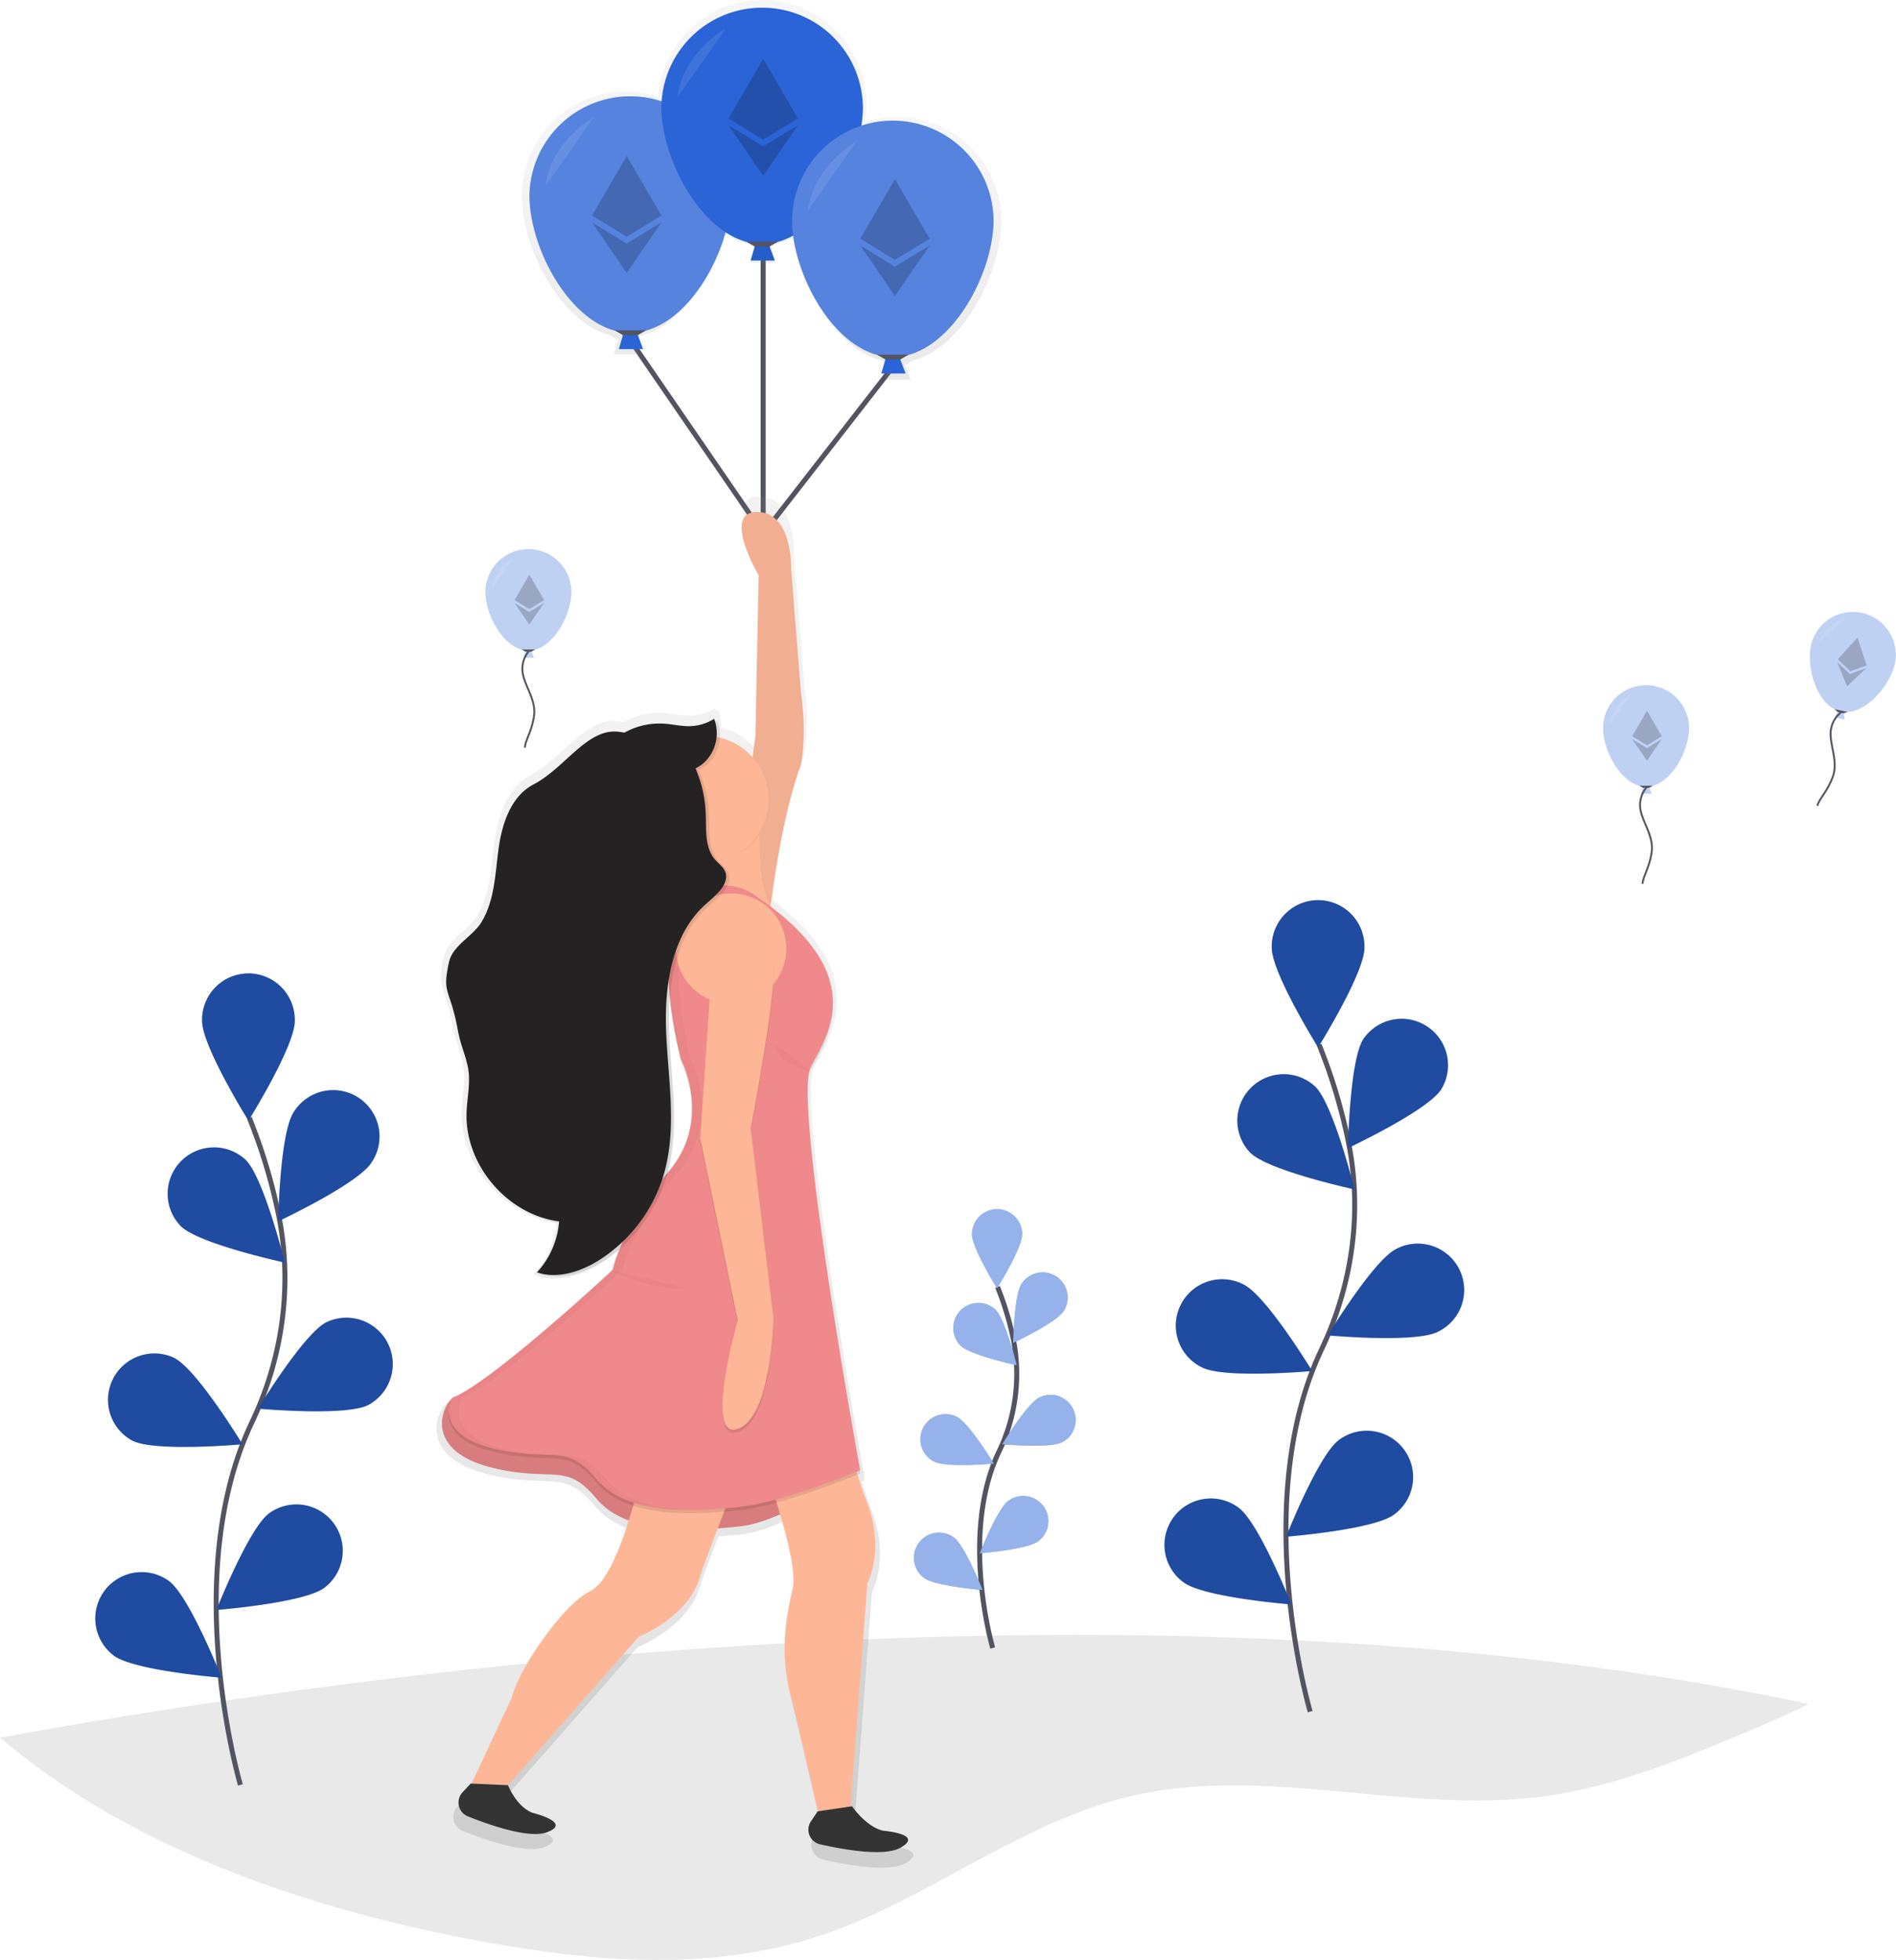 <svg id="4d013dbf-db14-4122-ad2b-60ea13356778" data-name="Layer 1" xmlns="http://www.w3.org/2000/svg" xmlns:xlink="http://www.w3.org/1999/xlink" width="760.25" height="785.71" viewBox="0 0 760.25 785.71"><defs><linearGradient id="5d4a4877-cb40-4911-af92-0c05dcba9673" x1="525.26" y1="209.35" x2="525.26" y2="57.15" gradientUnits="userSpaceOnUse"><stop offset="0" stop-color="gray" stop-opacity="0.25"/><stop offset="0.54" stop-color="gray" stop-opacity="0.12"/><stop offset="1" stop-color="gray" stop-opacity="0.1"/></linearGradient><linearGradient id="974429ee-45f0-4d8f-8039-26f6256c626e" x1="490.48" y1="805.87" x2="490.48" y2="256.23" xlink:href="#5d4a4877-cb40-4911-af92-0c05dcba9673"/></defs><title>ethereum</title><path d="M945.07,740.3c-7.12,3.67-14.58,6.84-21.94,10-27.19,11.48-54.79,23.06-84,27-54.82,7.39-111.44-12.62-165.33-.17-45.15,10.42-82.49,42.35-126.6,56.57-20.51,6.61-41.85,9.2-63.38,9.2H481q-4-.05-7.94-.2c-21.83-.82-43.75-4.05-65.15-8.18-67.57-13-136.34-36.83-188-80.7C370.33,726.3,680.18,684.11,945.07,740.3Z" transform="translate(-219.88 -57.15)" fill="#252223" opacity="0.1"/><path d="M745.23,743.38S720.56,659.62,749.86,598c12.3-25.87,16.38-54.92,10.7-83a222.5,222.5,0,0,0-11.75-39" transform="translate(-219.88 -57.15)" fill="none" stroke="#535461" stroke-miterlimit="10" stroke-width="2"/><path d="M767,437.06c0,10.27-18.59,40-18.59,40s-18.59-29.77-18.59-40a18.59,18.59,0,1,1,37.17,0Z" transform="translate(-219.88 -57.15)" fill="#2a64d6"/><path d="M797.76,493.92c-5.58,8.62-37.36,23.5-37.36,23.5s.58-35.09,6.16-43.71a18.59,18.59,0,0,1,31.2,20.2Z" transform="translate(-219.88 -57.15)" fill="#2a64d6"/><path d="M796.41,591.09c-9.17,4.62-44.11,1.43-44.11,1.43s18.21-30,27.38-34.62a18.59,18.59,0,1,1,16.74,33.19Z" transform="translate(-219.88 -57.15)" fill="#2a64d6"/><path d="M778.84,664.38c-8.25,6.1-43.24,8.86-43.24,8.86s12.88-32.64,21.13-38.75a18.59,18.59,0,1,1,22.11,29.89Z" transform="translate(-219.88 -57.15)" fill="#2a64d6"/><path d="M721.37,519.41C728.73,526.56,763,534,763,534s-8.4-34.07-15.76-41.23a18.59,18.59,0,0,0-25.9,26.66Z" transform="translate(-219.88 -57.15)" fill="#2a64d6"/><path d="M701.91,605.38c9.17,4.62,44.11,1.43,44.11,1.43s-18.21-30-27.38-34.62a18.59,18.59,0,1,0-16.74,33.19Z" transform="translate(-219.88 -57.15)" fill="#2a64d6"/><path d="M694.46,691.54c8.25,6.1,43.24,8.86,43.24,8.86s-12.88-32.64-21.13-38.75a18.59,18.59,0,1,0-22.11,29.89Z" transform="translate(-219.88 -57.15)" fill="#2a64d6"/><path d="M767,437.06c0,10.27-18.59,40-18.59,40s-18.59-29.77-18.59-40a18.59,18.59,0,1,1,37.17,0Z" transform="translate(-219.88 -57.15)" opacity="0.25"/><path d="M797.76,493.92c-5.58,8.62-37.36,23.5-37.36,23.5s.58-35.09,6.16-43.71a18.59,18.59,0,0,1,31.2,20.2Z" transform="translate(-219.88 -57.15)" opacity="0.25"/><path d="M796.41,591.09c-9.17,4.62-44.11,1.43-44.11,1.43s18.21-30,27.38-34.62a18.59,18.59,0,1,1,16.74,33.19Z" transform="translate(-219.88 -57.15)" opacity="0.25"/><path d="M778.84,664.38c-8.25,6.1-43.24,8.86-43.24,8.86s12.88-32.64,21.13-38.75a18.59,18.59,0,1,1,22.11,29.89Z" transform="translate(-219.88 -57.15)" opacity="0.25"/><path d="M721.37,519.41C728.73,526.56,763,534,763,534s-8.4-34.07-15.76-41.23a18.59,18.59,0,0,0-25.9,26.66Z" transform="translate(-219.88 -57.15)" opacity="0.25"/><path d="M701.91,605.38c9.17,4.62,44.11,1.43,44.11,1.43s-18.21-30-27.38-34.62a18.59,18.59,0,1,0-16.74,33.19Z" transform="translate(-219.88 -57.15)" opacity="0.25"/><path d="M694.46,691.54c8.25,6.1,43.24,8.86,43.24,8.86s-12.88-32.64-21.13-38.75a18.59,18.59,0,1,0-22.11,29.89Z" transform="translate(-219.88 -57.15)" opacity="0.25"/><path d="M316.28,772.75S291.61,689,320.91,627.34c12.3-25.87,16.38-54.92,10.7-83a222.5,222.5,0,0,0-11.75-39" transform="translate(-219.88 -57.15)" fill="none" stroke="#535461" stroke-miterlimit="10" stroke-width="2"/><path d="M338.09,466.43c0,10.27-18.59,40-18.59,40s-18.59-29.77-18.59-40a18.59,18.59,0,1,1,37.17,0Z" transform="translate(-219.88 -57.15)" fill="#2a64d6"/><path d="M368.81,523.29c-5.58,8.62-37.36,23.5-37.36,23.5s.58-35.09,6.16-43.71a18.59,18.59,0,1,1,31.2,20.2Z" transform="translate(-219.88 -57.15)" fill="#2a64d6"/><path d="M367.47,620.46c-9.17,4.62-44.11,1.43-44.11,1.43s18.21-30,27.38-34.62a18.59,18.59,0,0,1,16.74,33.19Z" transform="translate(-219.88 -57.15)" fill="#2a64d6"/><path d="M349.9,693.75c-8.25,6.1-43.24,8.86-43.24,8.86s12.88-32.64,21.13-38.75a18.59,18.59,0,0,1,22.11,29.89Z" transform="translate(-219.88 -57.15)" fill="#2a64d6"/><path d="M292.42,548.78c7.36,7.15,41.67,14.56,41.67,14.56s-8.4-34.07-15.76-41.23a18.59,18.59,0,0,0-25.9,26.66Z" transform="translate(-219.88 -57.15)" fill="#2a64d6"/><path d="M273,634.75c9.17,4.62,44.11,1.43,44.11,1.43s-18.21-30-27.38-34.62A18.59,18.59,0,0,0,273,634.75Z" transform="translate(-219.88 -57.15)" fill="#2a64d6"/><path d="M265.51,720.91c8.25,6.1,43.24,8.86,43.24,8.86S295.87,697.13,287.62,691a18.59,18.59,0,0,0-22.11,29.89Z" transform="translate(-219.88 -57.15)" fill="#2a64d6"/><path d="M338.09,466.43c0,10.27-18.59,40-18.59,40s-18.59-29.77-18.59-40a18.59,18.59,0,1,1,37.17,0Z" transform="translate(-219.88 -57.15)" opacity="0.25"/><path d="M368.81,523.29c-5.58,8.62-37.36,23.5-37.36,23.5s.58-35.09,6.16-43.71a18.59,18.59,0,1,1,31.2,20.2Z" transform="translate(-219.88 -57.15)" opacity="0.25"/><path d="M367.47,620.46c-9.17,4.62-44.11,1.43-44.11,1.43s18.21-30,27.38-34.62a18.59,18.59,0,0,1,16.74,33.19Z" transform="translate(-219.88 -57.15)" opacity="0.25"/><path d="M349.9,693.75c-8.25,6.1-43.24,8.86-43.24,8.86s12.88-32.64,21.13-38.75a18.59,18.59,0,0,1,22.11,29.89Z" transform="translate(-219.88 -57.15)" opacity="0.25"/><path d="M292.42,548.78c7.36,7.15,41.67,14.56,41.67,14.56s-8.4-34.07-15.76-41.23a18.59,18.59,0,0,0-25.9,26.66Z" transform="translate(-219.88 -57.15)" opacity="0.25"/><path d="M273,634.75c9.17,4.62,44.11,1.43,44.11,1.43s-18.21-30-27.38-34.62A18.59,18.59,0,0,0,273,634.75Z" transform="translate(-219.88 -57.15)" opacity="0.25"/><path d="M265.51,720.91c8.25,6.1,43.24,8.86,43.24,8.86S295.87,697.13,287.62,691a18.59,18.59,0,0,0-22.11,29.89Z" transform="translate(-219.88 -57.15)" opacity="0.25"/><path d="M617.94,717.86s-13.36-45.35,2.5-78.72a71.62,71.62,0,0,0,5.79-44.93,120.46,120.46,0,0,0-6.36-21.09" transform="translate(-219.88 -57.15)" fill="none" stroke="#535461" stroke-miterlimit="10" stroke-width="2"/><path d="M629.74,552c0,5.56-10.06,21.67-10.06,21.67S609.62,557.58,609.62,552a10.06,10.06,0,1,1,20.13,0Z" transform="translate(-219.88 -57.15)" fill="#2a64d6"/><path d="M646.38,582.81c-3,4.66-20.23,12.72-20.23,12.72s.31-19,3.33-23.66a10.06,10.06,0,0,1,16.89,10.94Z" transform="translate(-219.88 -57.15)" fill="#2a64d6"/><path d="M645.65,635.41c-5,2.5-23.88.77-23.88.77s9.86-16.24,14.82-18.74a10.06,10.06,0,0,1,9.06,18Z" transform="translate(-219.88 -57.15)" fill="#2a64d6"/><path d="M636.14,675.09c-4.47,3.3-23.41,4.8-23.41,4.8s7-17.67,11.44-21a10.06,10.06,0,0,1,12,16.18Z" transform="translate(-219.88 -57.15)" fill="#2a64d6"/><path d="M605,596.61c4,3.87,22.56,7.88,22.56,7.88S623,586,619,582.17a10.06,10.06,0,0,0-14,14.44Z" transform="translate(-219.88 -57.15)" fill="#2a64d6"/><path d="M594.49,643.15c5,2.5,23.88.77,23.88.77s-9.86-16.24-14.82-18.74a10.06,10.06,0,0,0-9.06,18Z" transform="translate(-219.88 -57.15)" fill="#2a64d6"/><path d="M590.45,689.8c4.47,3.3,23.41,4.8,23.41,4.8s-7-17.67-11.44-21a10.06,10.06,0,1,0-12,16.18Z" transform="translate(-219.88 -57.15)" fill="#2a64d6"/><path d="M629.74,552c0,5.56-10.06,21.67-10.06,21.67S609.62,557.58,609.62,552a10.06,10.06,0,1,1,20.13,0Z" transform="translate(-219.88 -57.15)" fill="#fff" opacity="0.5"/><path d="M646.38,582.81c-3,4.66-20.23,12.72-20.23,12.72s.31-19,3.33-23.66a10.06,10.06,0,0,1,16.89,10.94Z" transform="translate(-219.88 -57.15)" fill="#fff" opacity="0.5"/><path d="M645.65,635.41c-5,2.5-23.88.77-23.88.77s9.86-16.24,14.82-18.74a10.06,10.06,0,0,1,9.06,18Z" transform="translate(-219.88 -57.15)" fill="#fff" opacity="0.5"/><path d="M636.14,675.09c-4.47,3.3-23.41,4.8-23.41,4.8s7-17.67,11.44-21a10.06,10.06,0,0,1,12,16.18Z" transform="translate(-219.88 -57.15)" fill="#fff" opacity="0.5"/><path d="M605,596.61c4,3.87,22.56,7.88,22.56,7.88S623,586,619,582.17a10.06,10.06,0,0,0-14,14.44Z" transform="translate(-219.88 -57.15)" fill="#fff" opacity="0.5"/><path d="M594.49,643.15c5,2.5,23.88.77,23.88.77s-9.86-16.24-14.82-18.74a10.06,10.06,0,0,0-9.06,18Z" transform="translate(-219.88 -57.15)" fill="#fff" opacity="0.5"/><path d="M590.45,689.8c4.47,3.3,23.41,4.8,23.41,4.8s-7-17.67-11.44-21a10.06,10.06,0,1,0-12,16.18Z" transform="translate(-219.88 -57.15)" fill="#fff" opacity="0.5"/><polyline points="306.01 101.75 306.01 213.94 357.93 147.18" fill="none" stroke="#535461" stroke-miterlimit="10" stroke-width="2"/><line x1="253.16" y1="136.98" x2="306.01" y2="213.94" fill="none" stroke="#535461" stroke-miterlimit="10" stroke-width="2"/><g opacity="0.7"><path d="M621.39,145.71A41.78,41.78,0,0,0,566.71,106a50.18,50.18,0,0,0,.53-7.09,41.76,41.76,0,0,0-83.41-3,41.78,41.78,0,0,0-54.71,39.71c0,21,15.43,50.75,35.55,56l3.13,1.79-1.7,5.82h10.06L474,193.42l3.11-1.78c15.54-4.08,28.29-22.8,33.28-40.76a30.51,30.51,0,0,0,8.91,4.05l3.13,1.79-1.7,5.82h10.06l-2.19-5.83,3.11-1.78a29.13,29.13,0,0,0,6.64-2.69c2.69,20.15,17,44.74,35.09,49.49l3.13,1.79-1.7,5.82h10.06l-2.19-5.83,3.11-1.78C606,196.46,621.39,166.66,621.39,145.71Z" transform="translate(-219.88 -57.15)" fill="url(#5d4a4877-cb40-4911-af92-0c05dcba9673)"/></g><polygon points="257.87 139.97 248.14 139.97 249.84 134.13 255.68 134.13 257.87 139.97" fill="#2a64d6"/><path d="M513,135.54c0,22.32-18.09,55-40.41,55s-40.41-32.7-40.41-55a40.41,40.41,0,0,1,80.81,0Z" transform="translate(-219.88 -57.15)" fill="#2a64d6"/><path d="M513,135.54c0,22.32-18.09,55-40.41,55s-40.41-32.7-40.41-55a40.41,40.41,0,0,1,80.81,0Z" transform="translate(-219.88 -57.15)" fill="#fff" opacity="0.2"/><polygon points="255.68 134.38 249.84 134.38 246.43 132.43 259.09 132.43 255.68 134.38" fill="#535461"/><path d="M458,104.13s-17,9.25-19.47,27.75" transform="translate(-219.88 -57.15)" fill="#fff" opacity="0.1"/><polygon points="310.71 104.45 300.98 104.45 302.68 98.61 308.52 98.61 310.71 104.45" fill="#2a64d6"/><polygon points="310.71 104.45 300.98 104.45 302.68 98.61 308.52 98.61 310.71 104.45" opacity="0.07"/><path d="M565.89,100c0,22.32-18.09,55-40.41,55s-40.41-32.7-40.41-55a40.41,40.41,0,0,1,80.81,0Z" transform="translate(-219.88 -57.15)" fill="#2a64d6"/><polygon points="308.52 98.85 302.68 98.85 299.27 96.91 311.93 96.91 308.52 98.85" fill="#535461"/><path d="M510.87,68.61s-17,9.25-19.47,27.75" transform="translate(-219.88 -57.15)" fill="#fff" opacity="0.1"/><polygon points="363.11 149.74 353.37 149.74 355.08 143.9 360.92 143.9 363.11 149.74" fill="#2a64d6"/><path d="M618.28,145.3c0,22.32-18.09,55-40.41,55s-40.41-32.7-40.41-55a40.41,40.41,0,0,1,80.81,0Z" transform="translate(-219.88 -57.15)" fill="#2a64d6"/><path d="M618.28,145.3c0,22.32-18.09,55-40.41,55s-40.41-32.7-40.41-55a40.41,40.41,0,0,1,80.81,0Z" transform="translate(-219.88 -57.15)" fill="#fff" opacity="0.2"/><polygon points="360.92 144.15 355.08 144.15 351.67 142.2 364.33 142.2 360.92 144.15" fill="#535461"/><path d="M563.27,113.9s-17,9.25-19.47,27.75" transform="translate(-219.88 -57.15)" fill="#fff" opacity="0.1"/><path d="M592.64,152.84l-13.9,8.49-13.91-8.49L578.74,129Zm-13.9,11.22-13.91-8.49,13.91,20.26,13.91-20.26-13.91,8.49Z" transform="translate(-219.88 -57.15)" opacity="0.2"/><path d="M539.78,104.63l-13.9,8.49L512,104.63l13.91-23.86Zm-13.9,11.22L512,107.35l13.91,20.26,13.91-20.26-13.91,8.49Z" transform="translate(-219.88 -57.15)" opacity="0.2"/><path d="M485.08,143.57l-13.9,8.49-13.91-8.49,13.91-23.86Zm-13.9,11.22-13.91-8.49,13.91,20.26,13.91-20.26-13.91,8.49Z" transform="translate(-219.88 -57.15)" opacity="0.2"/><path d="M575.91,797.1c-7-1.6-12.75-10-12.75-10l-.57.09,6.9-91.61s7.32-13.31,0-32.62c-1.46-3.84-2.83-7.87-4.11-11.86l1.11-.46-.22-1.24.22-.09S545.2,532.63,545,494.65c0-4.59.41-7.87,1.23-9.44,3.36-6.41,9.38-15.63,9.13-27.14.22-11.24-5.41-24.75-25.6-40,1.61-12.8,5.58-39.75,12.48-58,0,0,2.66-12,0-30l-4-50.59s.67-23.3-14-23.3.67,26,.67,26l-1.33,65.9s-.44,3.41-1.19,8.77A25.94,25.94,0,0,0,509,348.8a16,16,0,0,0-1-7.09c-.3.19-.61.36-.92.53-.12-.4-.26-.8-.41-1.19a20,20,0,0,1-10.39,3c-3.36,0-6.66-.81-10-1.06a29.24,29.24,0,0,0-16.29,3.63c-.69-.07-1.39-.16-2.09-.26-13.1-2-22.21,14.7-35.33,21.53-9.2,4.79-12.92,16-14.36,26.26s-1.61,21.19-7,30.09c-3.66,6.08-11.85,9.59-13.39,16.51-3,13.5.33,10.17,3.66,28.14,1.1,5.94,2.53,8.31,3.93,14.19,1.52,6.34-.16,13-.39,19.48-.58,17.07,10.4,33.55,25.65,40.89a40.51,40.51,0,0,0,12.27,4.15,34.9,34.9,0,0,1-9.05,20.47c.51.17,1,.31,1.54.43l-.21.23c8.8,2.88,18.52-.45,26.28-5.51a61,61,0,0,0,6.47-4.88,58.31,58.31,0,0,0-2.92,8.72l-.06.06-1.6-.39s.46.26,1.29.68c-4.42,4.1-47.79,44.13-64.46,51.78-3.67.08-15.67,21.49,15.57,29.09,24.63,6,30-2.66,42.6,12.65a30.65,30.65,0,0,0,13.22,8.95c-3.6,11.48-9.29,25.89-15.89,29-11.32,5.33-30,33.28-32,43.27L407,777.78h-.31l-3.39,3.63a6.09,6.09,0,0,0,2.19,9.81c9.66,3.85,25.38,9.19,32.49,6.53,10.65-4-6-8-6-8-6.66-2.66-10-11.32-10-11.32l53.58-60.91s21-8.14,25.29-25.29c.27-1.09,3.43-9.5,7.07-19.07,3.4-.25,6.63-.58,9.57-.9,4.76-.53,10.4-2.41,16.12-4.89,3.47,11.73,6.45,24.45,5.18,30.18-2.66,12-6,27.29,0,47.26l10.32,44.27.94,0-1.06.16-2.75,4.07a6.13,6.13,0,0,0,3.74,9.42c10.15,2.3,26.43,5.11,33,1.38C593,798.46,575.91,797.1,575.91,797.1Zm-87.75-326.7a119.88,119.88,0,0,1,.21-14.48,176,176,0,0,0,4.56,26,47.87,47.87,0,0,1,4.6,19.59,39,39,0,0,1-9.92,25.67l-.06.06C492.49,508.86,489,489.41,488.16,470.39Z" transform="translate(-219.88 -57.15)" fill="url(#974429ee-45f0-4d8f-8039-26f6256c626e)"/><path d="M493.52,429.58c-5.74,9.71-4.7,27.46,3.27,59.92,0,0,9.11,24.73-9.11,45.55s-22.12,39-22.12,39-57.2,35.44-64.42,51.4c10.74-23.75-24.52,10.25,16.27,20.17,24.07,5.86,29.28-2.6,41.64,12.36s40.34,13,57.91,11.06,47.5-22.77,47.5-22.77-33.18-139.89-26-153.56c6.77-12.93,31.12-37.5-16.58-69.32C512.35,417.09,499.33,419.75,493.52,429.58Z" transform="translate(-219.88 -57.15)" fill="#f0898b"/><path d="M493.52,429.58c-5.74,9.71-4.7,27.46,3.27,59.92,0,0,9.11,24.73-9.11,45.55s-22.12,39-22.12,39-57.57,35.28-64.42,51.4c10.09-23.75-24.52,10.25,16.27,20.17,24.07,5.86,29.28-2.6,41.64,12.36s40.34,13,57.91,11.06,47.5-22.77,47.5-22.77-33.18-139.89-26-153.56c6.77-12.93,31.12-37.5-16.58-69.32C512.35,417.09,499.33,419.75,493.52,429.58Z" transform="translate(-219.88 -57.15)" opacity="0.1"/><path d="M476,652.16s-8.46,37.74-19.52,42.94-29.28,32.53-31.23,42.29l-16.59,35.46h15L476,713.33s20.53-8,24.73-24.73c.65-2.6,18.22-48.15,18.22-48.15Z" transform="translate(-219.88 -57.15)" fill="#fdb797"/><path d="M524.76,640.45s15.62,41.64,13,53.36-5.86,26.68,0,46.2l10.09,43.27,13-.65,6.83-90.77s7.16-13,0-31.88-12.36-42.29-12.36-42.29Z" transform="translate(-219.88 -57.15)" fill="#fdb797"/><path d="M528,427.68s3.9-39.69,13-63.77c0,0,2.6-11.71,0-29.28l-3.9-49.45s.65-22.77-13.66-22.77.65,25.38.65,25.38l-1.3,64.42s-8.46,65.72-14.31,72.88Z" transform="translate(-219.88 -57.15)" fill="#fdb797"/><path d="M528,427.68s3.9-39.69,13-63.77c0,0,2.6-11.71,0-29.28l-3.9-49.45s.65-22.77-13.66-22.77.65,25.38.65,25.38l-1.3,64.42s-8.46,65.72-14.31,72.88Z" transform="translate(-219.88 -57.15)" opacity="0.05"/><path d="M524.76,380.83s-2.6,31.23,5.21,41.64c0,0-18.22-9.76-33.83-1.3,0,0,9.76-26.68,6.51-38.39Z" transform="translate(-219.88 -57.15)" fill="#fdb797"/><path d="M493.52,423.07c-5.74,9.71-8.61,27.46-.64,59.92,0,0,13,24.73-5.21,45.55s-22.12,39-22.12,39-48.15,44.9-64.42,51.4c0,0-7.81,14.31,16.27,20.17s29.28-2.6,41.64,12.36,40.34,13,57.91,11.06,47.82-14.64,47.82-14.64-27-148-19.85-161.69c6.77-12.93,24.61-37.5-23.08-69.32C512.35,410.58,499.33,413.25,493.52,423.07Z" transform="translate(-219.88 -57.15)" opacity="0.1"/><path d="M493.52,421.77c-5.74,9.71-8.61,27.46-.64,59.92,0,0,13,24.73-5.21,45.55s-22.12,39-22.12,39-48.15,44.9-64.42,51.4c0,0-7.81,14.31,16.27,20.17s29.28-2.6,41.64,12.36,40.34,13,57.91,11.06,47.82-14.64,47.82-14.64-27-148-19.85-161.69c6.77-12.93,24.61-37.5-23.08-69.32C512.35,409.28,499.33,411.94,493.52,421.77Z" transform="translate(-219.88 -57.15)" fill="#f0898b"/><circle cx="293.17" cy="380.3" r="22.12" fill="#fdb797"/><path d="M505.24,446.55l-4.55,68.32,15,72.88s-13.66,48.15,0,43.59S530,587.1,530,587.1L520.86,511s11.06-57.26,9.11-69S505.24,446.55,505.24,446.55Z" transform="translate(-219.88 -57.15)" opacity="0.1"/><path d="M505.24,445.25l-4.55,68.32,15,72.88S502,634.6,515.65,630,530,585.8,530,585.8l-9.11-76.13s11.06-57.26,9.11-69S505.24,445.25,505.24,445.25Z" transform="translate(-219.88 -57.15)" fill="#fdb797"/><path d="M502.31,402c9.21,0,17.59-2.63,22-10,.06-5.75.41-9.88.41-9.88l-22.12,2c1.4,5,.63,9.32-1,16.59C502.07,400.7,501.9,402,502.31,402Z" transform="translate(-219.88 -57.15)" opacity="0.03"/><circle cx="282.76" cy="320.44" r="25.38" fill="#fdb797"/><path d="M530.29,475.51s2,9.76,14.64,10.74" transform="translate(-219.88 -57.15)" opacity="0.03"/><path d="M462.95,650.21c-12.36-15-17.57-6.51-41.64-12.36S405,617.68,405,617.68c16.27-6.51,64.42-51.4,64.42-51.4s3.9-18.22,22.12-39,5.21-45.55,5.21-45.55c-8-32.45-5.11-50.21.64-59.92a19.56,19.56,0,0,1,15.07-9.49,19.72,19.72,0,0,0-19,9.49c-5.74,9.71-8.61,27.46-.64,59.92,0,0,13,24.73-5.21,45.55s-22.12,39-22.12,39-48.15,44.9-64.42,51.4c0,0-7.81,14.31,16.27,20.17s29.28-2.6,41.64,12.36c8.55,10.35,24.56,12.61,39.44,12.37C484.78,662.36,470.75,659.66,462.95,650.21Z" transform="translate(-219.88 -57.15)" opacity="0.03"/><path d="M511.85,407c-.82-1.82-2.57-3-3.89-4.51-4.29-4.87-3.55-12.17-3.8-18.66a50.84,50.84,0,0,0-4.09-18,15.28,15.28,0,0,0,4.13-3A16.2,16.2,0,0,0,507.53,346a19.55,19.55,0,0,1-10.16,2.94c-3.28,0-6.51-.79-9.79-1a28.59,28.59,0,0,0-15.93,3.55c-.68-.07-1.36-.15-2-.26-12.81-1.94-21.71,14.37-34.53,21.05-9,4.69-12.63,15.63-14,25.67s-1.58,20.72-6.8,29.41c-3.58,5.94-11.59,9.37-13.09,16.14-2.93,13.2.32,9.94,3.57,27.51,1.08,5.81,2.47,8.13,3.84,13.87,1.48,6.2-.16,12.67-.38,19-.71,20.92,16.34,40.95,37.11,43.58a34.11,34.11,0,0,1-8.89,20.46c8.6,2.82,18.11-.44,25.69-5.39A61.55,61.55,0,0,0,487.43,528c5.11-18.14,1.59-37.42.78-56.25s2.16-39.77,16.48-52C508.68,416.31,514,411.81,511.85,407Z" transform="translate(-219.88 -57.15)" opacity="0.1"/><path d="M510.55,406.37c-.82-1.82-2.57-3-3.89-4.51-4.29-4.87-3.55-12.17-3.8-18.66a50.84,50.84,0,0,0-4.09-18,15.28,15.28,0,0,0,4.13-3,16.2,16.2,0,0,0,3.33-16.85,19.55,19.55,0,0,1-10.16,2.94c-3.28,0-6.51-.79-9.79-1a28.59,28.59,0,0,0-15.93,3.55c-.68-.07-1.36-.15-2-.26-12.81-1.94-21.71,14.37-34.53,21.05-9,4.69-12.63,15.63-14,25.67s-1.58,20.72-6.8,29.41c-3.58,5.94-11.59,9.37-13.09,16.14-2.93,13.2.32,9.94,3.57,27.51,1.08,5.81,2.47,8.13,3.84,13.87,1.48,6.2-.16,12.67-.38,19-.71,20.92,16.34,40.95,37.11,43.58a34.11,34.11,0,0,1-8.89,20.46c8.6,2.82,18.11-.44,25.69-5.39a61.55,61.55,0,0,0,25.35-34.51c5.11-18.14,1.59-37.42.78-56.25s2.16-39.77,16.48-52C507.38,415.66,512.7,411.16,510.55,406.37Z" transform="translate(-219.88 -57.15)" fill="#252223"/><path d="M423.58,772.86s3.25,8.46,9.76,11.06c0,0,16.27,3.9,5.86,7.81-7,2.61-22.31-2.62-31.76-6.38a6,6,0,0,1-2.14-9.59l3.31-3.55Z" transform="translate(-219.88 -57.15)" fill="#333"/><path d="M561.52,781.32s5.63,8.23,12.46,9.79c0,0,16.68,1.33,7,6.8-6.44,3.64-22.36.9-32.28-1.35a6,6,0,0,1-3.65-9.21l2.69-4Z" transform="translate(-219.88 -57.15)" fill="#333"/><path d="M463.92,566s15,8.46,31.88,7.81" transform="translate(-219.88 -57.15)" opacity="0.03"/><polygon points="214.06 263.64 209.91 263.64 210.63 261.14 213.13 261.14 214.06 263.64" fill="#2a64d6" opacity="0.3"/><path d="M449,294.5C449,304,441.28,318,431.76,318s-17.24-14-17.24-23.47a17.24,17.24,0,1,1,34.48,0Z" transform="translate(-219.88 -57.15)" fill="#2a64d6" opacity="0.3"/><polygon points="213.13 261.25 210.63 261.25 209.18 260.42 214.58 260.42 213.13 261.25" fill="#535461"/><path d="M425.52,281.11s-7.27,3.95-8.31,11.84" transform="translate(-219.88 -57.15)" fill="#fff" opacity="0.1"/><path d="M438.05,297.72l-5.93,3.62-5.93-3.62,5.93-10.18Zm-5.93,4.79-5.93-3.62,5.93,8.64,5.93-8.64-5.93,3.62Z" transform="translate(-219.88 -57.15)" opacity="0.2"/><path d="M432.19,317.93a11,11,0,0,0-2.72,9.06c.91,5.44,5.44,10.88,4.53,17.22s-3.63,10-3.63,12.69" transform="translate(-219.88 -57.15)" fill="none" stroke="#535461" stroke-miterlimit="10" stroke-width="0.75"/><polygon points="662.22 318.23 658.06 318.23 658.79 315.73 661.28 315.73 662.22 318.23" fill="#2a64d6" opacity="0.3"/><path d="M897.15,349.09c0,9.52-7.72,23.47-17.24,23.47s-17.24-14-17.24-23.47a17.24,17.24,0,1,1,34.48,0Z" transform="translate(-219.88 -57.15)" fill="#2a64d6" opacity="0.3"/><polygon points="661.28 315.84 658.79 315.84 657.34 315.01 662.74 315.01 661.28 315.84" fill="#535461"/><path d="M873.68,335.7s-7.27,3.95-8.31,11.84" transform="translate(-219.88 -57.15)" fill="#fff" opacity="0.1"/><path d="M886.21,352.31l-5.93,3.62-5.93-3.62,5.93-10.18Zm-5.93,4.79-5.93-3.62,5.93,8.64,5.93-8.64-5.93,3.62Z" transform="translate(-219.88 -57.15)" opacity="0.2"/><path d="M880.35,372.52a11,11,0,0,0-2.72,9.06c.91,5.44,5.44,10.88,4.53,17.22s-3.63,10-3.63,12.69" transform="translate(-219.88 -57.15)" fill="none" stroke="#535461" stroke-miterlimit="10" stroke-width="0.75"/><polygon points="739.7 288.48 735.63 287.62 736.86 285.33 739.3 285.85 739.7 288.48" fill="#2a64d6" opacity="0.3"/><path d="M979.75,323c-2,9.32-12.41,21.37-21.73,19.4s-14-17.22-12-26.53A17.24,17.24,0,0,1,979.75,323Z" transform="translate(-219.88 -57.15)" fill="#2a64d6" opacity="0.3"/><polygon points="739.28 285.95 736.84 285.44 735.59 284.32 740.87 285.44 739.28 285.95" fill="#535461"/><path d="M959.56,305.07s-7.93,2.36-10.58,9.86" transform="translate(-219.88 -57.15)" fill="#fff" opacity="0.1"/><path d="M968.38,323.92l-6.55,2.32-5.06-4.77,7.91-8.73Zm-6.79,3.46-5.06-4.77,4,9.69,7.6-7.23-6.56,2.32Z" transform="translate(-219.88 -57.15)" opacity="0.2"/><path d="M958.46,342.47a11,11,0,0,0-4.54,8.3c-.24,5.51,3.07,11.77.87,17.79s-5.61,9-6.17,11.66" transform="translate(-219.88 -57.15)" fill="none" stroke="#535461" stroke-miterlimit="10" stroke-width="0.75"/></svg>